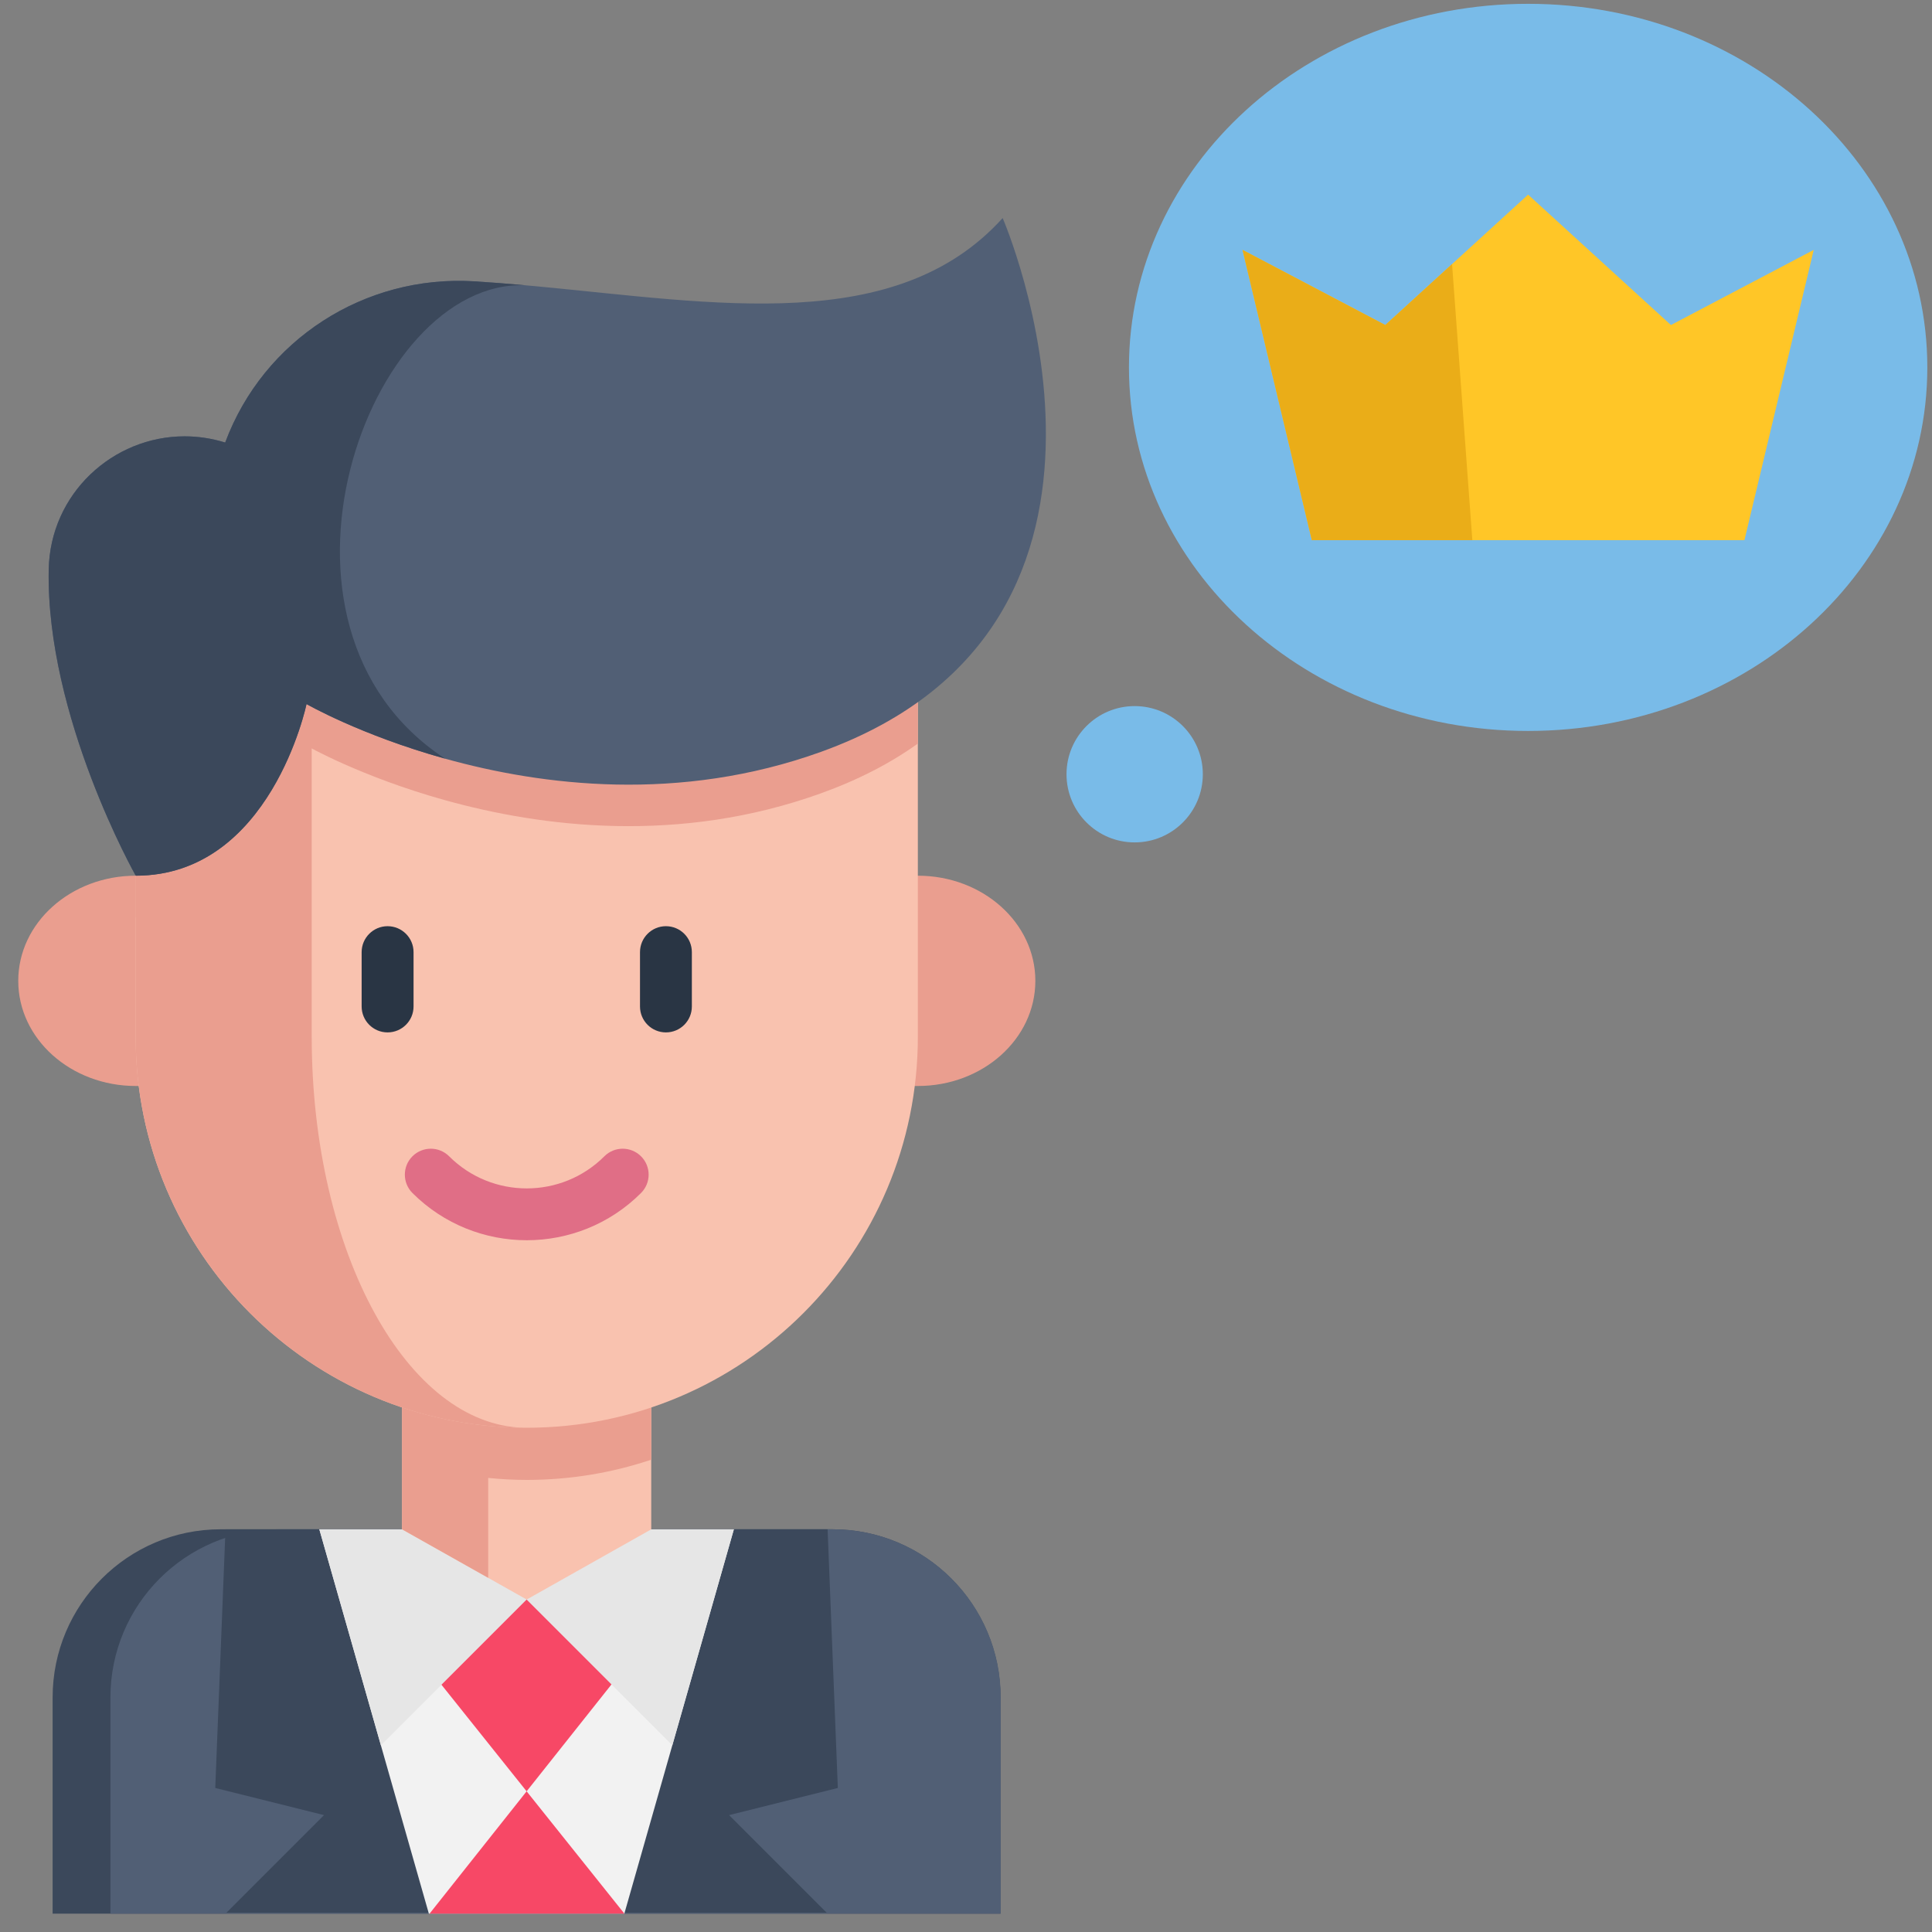 <svg width="38" height="38" viewBox="0 0 38 38" fill="none" xmlns="http://www.w3.org/2000/svg">
<rect x="0" y="0" width="38" height="38" fill="#808080" stroke="none"/>
<g id="Businessman" clip-path="url(#clip0_507_8813)">
<path id="Vector" d="M37.908 7.226C37.908 3.276 34.392 0.075 30.056 0.075C25.72 0.075 22.205 3.276 22.205 7.226C22.205 11.175 25.72 14.377 30.056 14.377C34.392 14.377 37.908 11.175 37.908 7.226Z" fill="#79BBE8"/>
<path id="Vector_2" d="M23.658 15.228C23.658 15.969 23.058 16.569 22.317 16.569C21.577 16.569 20.977 15.969 20.977 15.228C20.977 14.488 21.577 13.888 22.317 13.888C23.058 13.888 23.658 14.488 23.658 15.228Z" fill="#79BBE8"/>
<path id="Vector_3" d="M35.674 4.915L34.311 10.624H25.802L24.439 4.915L27.247 6.393L28.56 5.194L30.056 3.828L32.865 6.393L35.674 4.915Z" fill="#FFC627"/>
<path id="Vector_4" d="M28.959 10.624H25.802L24.439 4.915L27.247 6.393L28.56 5.194L28.959 10.624Z" fill="#EAAD18"/>
<path id="Vector_5" d="M19.679 33.387V37.639H1.035V33.387C1.035 31.56 2.516 30.079 4.342 30.079H16.371C18.198 30.079 19.679 31.56 19.679 33.387Z" fill="#3B485B"/>
<path id="Vector_6" d="M19.683 33.387V37.639H2.172V33.387C2.172 31.56 3.653 30.079 5.48 30.079H16.375C18.202 30.079 19.683 31.56 19.683 33.387Z" fill="#515F75"/>
<path id="Vector_7" d="M4.435 30.08L4.234 35.167L6.373 35.701L4.453 37.621H16.26L14.34 35.701L16.479 35.167L16.278 30.08" fill="#3B485B"/>
<path id="Vector_8" d="M14.434 30.08L12.28 37.639H8.435L6.281 30.08" fill="#F2F2F2"/>
<path id="Vector_9" d="M7.723 31.935L10.358 35.233L12.966 31.948L10.358 31.46L7.723 31.935Z" fill="#F74866"/>
<path id="Vector_10" d="M7.492 34.327L10.358 31.461L13.224 34.327L14.434 30.08H6.281L7.492 34.327Z" fill="#E6E6E6"/>
<path id="Vector_11" d="M12.809 25.832V30.08L10.359 31.461L9.602 31.034L7.908 30.08V25.83L9.602 25.83L12.809 25.832Z" fill="#F9C2AF"/>
<path id="Vector_12" d="M8.449 37.639L10.358 35.233L12.281 37.639" fill="#F74866"/>
<path id="Vector_13" d="M9.602 25.83L7.908 25.83V30.08L9.602 31.034V29.069C9.852 29.094 10.105 29.108 10.362 29.108C11.217 29.108 12.041 28.968 12.809 28.71V25.832L9.602 25.83Z" fill="#EA9E8F"/>
<path id="Vector_14" d="M2.67 21.36C1.394 21.36 0.359 20.435 0.359 19.292C0.359 18.15 1.394 17.224 2.67 17.224H18.054C19.33 17.224 20.364 18.15 20.364 19.292C20.364 20.435 19.33 21.36 18.054 21.36" fill="#EA9E8F"/>
<path id="Vector_15" d="M18.053 12.697V20.39C18.053 24.639 14.609 28.082 10.36 28.082C8.236 28.082 6.313 27.221 4.921 25.83C3.529 24.438 2.668 22.514 2.668 20.39V12.697H18.053Z" fill="#F9C2AF"/>
<path id="Vector_16" d="M10.306 28.082C8.203 28.068 6.301 27.21 4.921 25.83C3.529 24.437 2.668 22.515 2.668 20.39V12.698H6.131V20.39C6.131 22.515 6.604 24.437 7.37 25.83C8.123 27.2 9.159 28.056 10.306 28.082Z" fill="#EA9E8F"/>
<path id="Vector_17" d="M13.098 20.306C12.816 20.306 12.588 20.078 12.588 19.796V18.727C12.588 18.446 12.816 18.217 13.098 18.217C13.38 18.217 13.608 18.445 13.608 18.727V19.796C13.608 20.078 13.38 20.306 13.098 20.306Z" fill="#293544"/>
<path id="Vector_18" d="M7.623 20.306C7.342 20.306 7.113 20.078 7.113 19.796V18.727C7.113 18.446 7.342 18.217 7.623 18.217C7.905 18.217 8.134 18.445 8.134 18.727V19.796C8.134 20.078 7.905 20.306 7.623 20.306Z" fill="#293544"/>
<path id="Vector_19" d="M18.053 12.697V14.625C17.526 15.003 16.895 15.334 16.146 15.604C13.358 16.608 10.66 16.27 8.752 15.738C8.752 15.738 8.751 15.738 8.751 15.738C7.089 15.275 6.026 14.664 6.026 14.664C6.026 14.664 5.325 18.04 2.668 18.04V12.697H18.053Z" fill="#EA9E8F"/>
<path id="Vector_20" d="M16.148 14.788C13.361 15.792 10.663 15.454 8.754 14.922C8.754 14.922 8.753 14.922 8.753 14.922C7.091 14.459 6.029 13.848 6.029 13.848C6.029 13.848 5.327 17.224 2.67 17.224C2.67 17.224 0.903 14.097 0.958 11.204C0.987 9.704 2.224 8.582 3.63 8.582C3.893 8.582 4.161 8.621 4.429 8.704C5.182 6.682 7.171 5.402 9.325 5.533C9.66 5.554 9.998 5.581 10.337 5.612C10.402 5.617 10.467 5.623 10.532 5.629C10.539 5.63 10.545 5.63 10.552 5.631C14.068 5.961 17.629 6.604 19.721 4.289C19.721 4.289 23.179 12.255 16.148 14.788Z" fill="#515F75"/>
<path id="Vector_21" d="M9.325 5.533C9.66 5.554 9.998 5.58 10.337 5.611C7.234 5.48 4.77 12.312 8.753 14.921C7.091 14.458 6.029 13.848 6.029 13.848C6.029 13.848 5.327 17.224 2.67 17.224C2.67 17.224 0.903 14.097 0.958 11.204C0.987 9.704 2.224 8.582 3.63 8.582C3.893 8.582 4.161 8.621 4.429 8.704C5.182 6.682 7.171 5.402 9.325 5.533Z" fill="#3B485B"/>
<path id="Vector_22" d="M10.554 5.631C10.546 5.63 10.539 5.63 10.531 5.629C10.538 5.63 10.545 5.63 10.552 5.631L10.554 5.631Z" fill="#F4AF9D"/>
<path id="Vector_23" d="M10.36 24.394C9.546 24.394 8.732 24.084 8.112 23.465C7.913 23.265 7.913 22.942 8.112 22.743C8.312 22.544 8.635 22.544 8.834 22.743C9.676 23.585 11.045 23.585 11.887 22.743C12.086 22.544 12.409 22.544 12.608 22.743C12.808 22.942 12.808 23.265 12.608 23.465C11.989 24.084 11.175 24.394 10.36 24.394Z" fill="#E06E86"/>
</g>
<defs>
<clipPath id="clip0_507_8813">
<rect width="37.565" height="37.565" fill="white" transform="translate(0.359 0.075)"/>
</clipPath>
</defs>
</svg>
